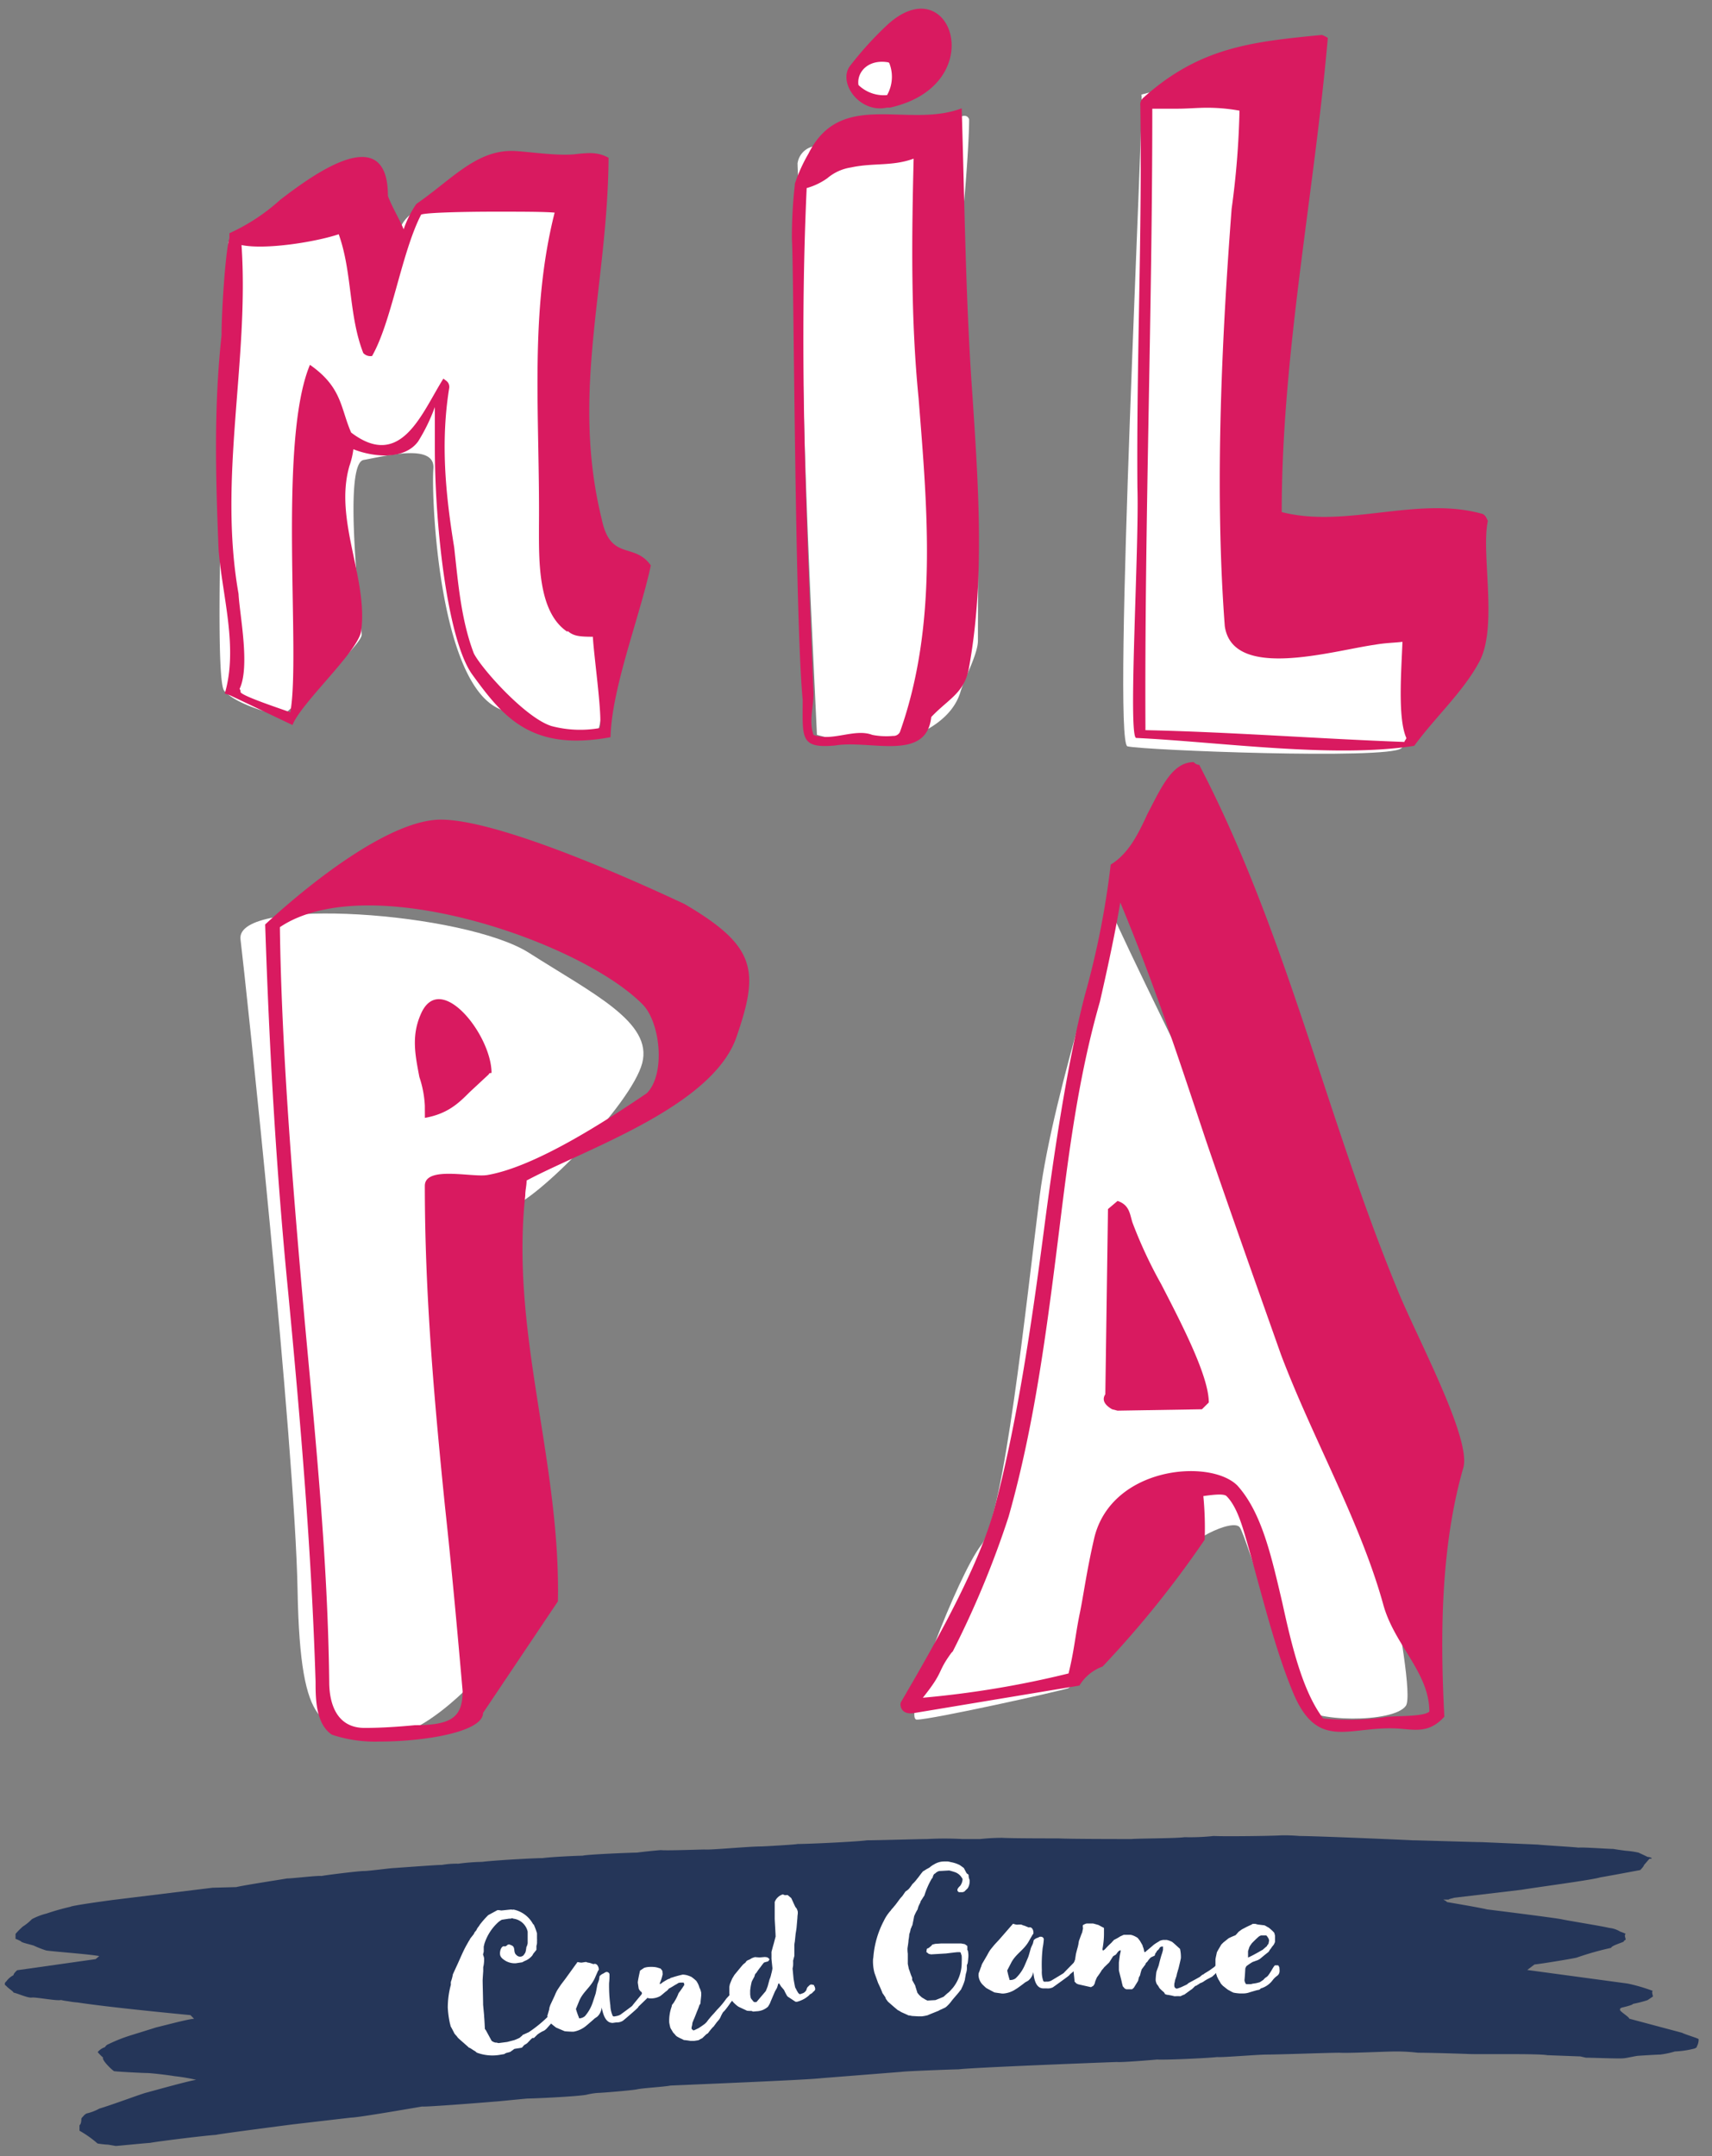<svg xmlns="http://www.w3.org/2000/svg" viewBox="0 0 270 340"><rect x="0" y="0" width="270" height="340" fill="#808080" stroke="none"/><g id="Milpa_Name_Mobile" data-name="Milpa Name Mobile"><g id="MIL"><path d="M36,38.16s19.2-5.26,19.2-3.71,5,7.74,8.05,1.23,21.36-5.41,26.94-5.41S88.32,68.81,88.32,78A13.23,13.23,0,0,0,95.9,90.18s-.31,23.84-1.7,25.08-6.19.93-15.64-3.56S68,78,68.35,73.92s-7.59-2-11-1.39-.31,25.7-.31,27.56-12.54,12.84-12.54,12.84-7-1.54-9.14-4S36.46,38.47,36,38.16Z" style="fill:#fff"/><path d="M126.71,42.5c.15-5.42-.78-11.15-.93-16.72a3.17,3.17,0,0,1,4-2.64c4-4.18,13.93-4.18,18.88-4.18,1.55.62,3.56-1.7,4.18-.15,0,4.8-1.08,16.41-1.08,16.41-.93,14.4,1.08,25.23,2,39.32.62,8.83.47,17.65.47,26.47,0,2.17-2.17,6-2.79,8.21-1.24,3.87-5,6-8.67,7.43-3.25,1.24-9,.62-13.93-.77C128,97.61,126.09,61.69,126.71,42.5Zm8.2-30.66a5.24,5.24,0,0,1,1.09-1.7c3.25-2.48,6.81.77,4.49,4a2.41,2.41,0,0,1-.62.93c-.16.31-.31.31-.31.31C137.39,17.11,134,15.4,134.91,11.84Z" style="fill:#fff"/><path d="M180,14.94c-.62,0,28.18-6.81,26.32-4s-8.36,72.61-6.81,72.61,32.51,0,33.44,1.86-.62,14.09-.62,14.09S223.16,116.19,221,118s-40.72.31-43.19-.31S180.58,14.94,180,14.94Z" style="fill:#fff"/><path d="M34.48,86.79c-.47-11.46-.78-22.45.46-33.91,0-3.87.62-13.31,1.24-15.32v-.78a31,31,0,0,0,8-5.26c5.42-4.18,17-12.54,17-.62.62,1.7,1.86,3.72,2.48,5.26a16.34,16.34,0,0,1,2-4c5.42-3.72,9.29-8.36,15-8.36,2.16,0,7.43.93,10.52.46,1.71-.15,3.1-.31,4.8.62-.15,20.28-6,37-1.08,57,1.39,6.66,5.11,3.56,7.74,7.28-1.7,8-6.19,19.35-6.35,27.09-12.54,2.32-17-3.25-21.83-9.91-3.87-5.41-5.88-23.22-5.88-35.76V64.19a28.6,28.6,0,0,1-2.63,5.41c-2.17,3-7.12,2.48-10.22,1.24a12.67,12.67,0,0,1-.62,2.63c-2.47,8.52,2.94,17.65,1.86,26-.46,3.25-9.44,11.3-10.84,14.86l-9.75-4.64a6.75,6.75,0,0,0-.93-.31C37.57,102.11,35.1,94.22,34.48,86.79Zm11.3,25.54c1.7-9-2-42.57,3.1-54.8,5.1,3.56,4.8,6.81,6.5,10.68,7.89,6,11.14-3.1,14.55-8.51.31.31.93.46.93,1.39-1.39,8.51-.62,16.72.77,25.23.62,5.58,1.09,11.46,3.1,16.72C76,105.52,82.93,113.26,87,114.5a17.69,17.69,0,0,0,7.59.31c.46-1.7-.93-11.3-1.09-14.4-2.32,0-3.09-.15-4-.93v.16C84.79,96.54,85,88.34,85,82.92c.15-17.5-1.55-33.44,2.47-49.39-1.7-.15-5.41-.15-9.28-.15-5.27,0-11,.15-11.77.46-3.1,6-4.64,16.88-7.74,22.3a1.54,1.54,0,0,1-1.39-.47c-2.33-6-1.71-12.69-3.87-18.73-3.72,1.24-11.62,2.48-15.33,1.7,1.24,18.27-3.72,36.69-.47,55,.16,3.25,1.86,11.46.16,15a.57.57,0,0,1,.15.46C37.88,109.7,45,112,45.78,112.33Z" style="fill:#d91a60"/><path d="M126.59,110.32c-1.24-12.85-1.39-68.27-1.7-72.61a72.36,72.36,0,0,1,.46-8.51V29a25.11,25.11,0,0,1,2.17-4.8c5.11-10.21,15.63-3.87,24.15-7.12.46,15,.62,30.5,1.7,45.36.93,14.09,2,29.26-.62,43.2-.77,3.71-3.25,4.64-5.88,7.43-.77,7.12-9.6,3.56-15.17,4.49C126.12,118.06,126.59,116.36,126.59,110.32Zm11,5.57a11.46,11.46,0,0,0,3.25.16,1.13,1.13,0,0,0,1.09-.62c6-16.88,4.33-35.14,2.94-52.64-1.24-12.54-1.09-25.23-.78-37.77-3.4,1.24-6.34.62-9.9,1.39a7.49,7.49,0,0,0-3.72,1.7,10.53,10.53,0,0,1-3.25,1.55c-1.24,26.79,0,53.26,1.08,79.73,0,2.17-.77,4.34,0,6.5C131.23,117,134.79,114.81,137.58,115.89ZM134,10.47a54.41,54.41,0,0,1,5.73-6.35c10.22-9.75,16.72,9.29.62,12.85h-.47C135.57,17.9,132.16,13.1,134,10.47Zm6.19-.62c-3.25-.62-5.11,1.54-4.8,3.56A5.77,5.77,0,0,0,139.9,15,5.87,5.87,0,0,0,140.21,9.85Z" style="fill:#d91a60"/><path d="M179.38,76.88c-.16-20.13.77-39.79.46-60.22a1.4,1.4,0,0,1,.47-1.24c8.82-7.9,16.87-8.82,28.17-9.91a4.43,4.43,0,0,1,.93.47c-2.16,24.77-7.27,49.85-7.27,74.77,10.21,2.63,21.52-2.63,31.73.31.47.31.47.46.78,1.08-1.09,5.11,1.55,16.41-1.24,22-2.48,4.8-7.12,9-10.37,13.47-12.7,2-30.81-.62-43.82-1.24C177.83,116.67,179.69,86.17,179.38,76.88ZM221.49,117c0-.16.31-.47.31-.62-1.4-3.1-.78-10.68-.62-15.17-1.08.15-2.63.15-4.34.46-6.65.93-22.44,5.73-23.68-2.94-1.71-22.6-.31-47.53,1.08-65.8a132.75,132.75,0,0,0,1.24-15.48,28.48,28.48,0,0,0-5.11-.46c-1.55,0-3.09.15-4.64.15h-4c0,32.82-1.24,65.18-1.08,98C194.09,115.43,208.17,116.51,221.49,117Z" style="fill:#d91a60"/></g><g id="PA"><path d="M46.93,250.77c-.43-23.19-8.16-95.78-9-102.65s35.43-4.29,45.52,2.15,19.54,10.95,17.83,17.39-16.54,21.69-21.26,23-4.3,73.44-4.3,73.44-10.3,11.81-17.39,9.67S47.36,274,46.93,250.77Z" style="fill:#fff"/><path d="M154.72,243.68c3.66-4.72,7.09-38,9.24-55s12-45.53,11.17-45.53,36.93,75.59,38,78.38,10.53,44.67,8.59,47.46-15.24,2.58-16.53,0-8.59-26.63-9.66-28.13-8.59,2.15-10.1,5.37-15.67,19.54-17,20-21.48,4.94-23.84,4.94S151.07,248.41,154.72,243.68Z" style="fill:#fff"/><path d="M49.77,265.18c-.65-20.83-2.36-40.8-4.3-61.2-1.93-19.54-3-38.65-3.65-58.2,8.38-7.73,20.19-16.53,27.7-16.53,8.59,0,27.92,8.37,38.44,13.31,11.38,6.66,11.81,10.53,8.16,21.05-3.86,10.95-23.83,17.61-33.07,22.55,0,.85-.21,1.5-.21,2.36-2.36,21.69,5.58,41.87,5.15,64L76.18,270.12c0,3-9.23,4.51-16.32,4.51a21.48,21.48,0,0,1-7.51-1.08C49.77,271.84,49.77,267.76,49.77,265.18Zm7.73,7.3c2.79,0,5.58-.21,7.94-.43,5.8,0,7.52-1.29,7.52-5.37-.86-9.88-1.72-19.32-2.79-29.2C68.45,220.51,67,204,67,187c0-3.22,7.51-1.28,9.88-1.71,7.51-1.29,18.46-8.38,25.12-12.89,3-3,2.15-11.16-.64-14C94,150.94,73.6,142.78,58.14,142.78c-5.58,0-10.52,1.07-14,3.43C44.4,166,46.33,189,48.05,208.27c1.72,18.69,3.65,37.8,3.87,56.91C51.92,268.83,53.2,272.48,57.5,272.48ZM67,174.34a16.64,16.64,0,0,0-.86-4.5c-.65-3.44-1.29-6.45.21-9.88,3-7.09,11.17,3.22,11.17,9.23,0,0-.43,0-.43.22l-3,2.79c-1.71,1.71-3.43,3.43-7.08,4.08Z" style="fill:#d91a60"/><path d="M144.25,270.12c-2.36.43-2.36-1.5-2.15-1.72,3.23-5.58,11.82-20,14.61-30.06,3.65-13.53,6-29.64,7.94-44.45,1.51-11.6,3.65-26.2,6.44-36.94a133.29,133.29,0,0,0,4.08-20.61c2.8-1.72,4.3-4.73,5.8-8,2.15-4.08,3.87-8.16,7.3-8.16a1.14,1.14,0,0,0,.86.43c13.75,26.41,20,55.4,31.14,82.46,2.79,7.09,11.81,23.62,10.52,28.35-3.65,12.66-3.65,27-3,39.29-2.15,2.36-4.08,2.15-6.45,1.94-8.37-.86-13.53,4.08-17.61-6.23-2.79-6.87-4.72-15-6.87-22.55-.86-3-1.71-6.23-3.43-7.95-.43-.42-2.15-.21-3.65,0a52.4,52.4,0,0,1,.21,6.88,160.27,160.27,0,0,1-16.1,20,7.07,7.07,0,0,0-3.65,3Zm24.27-6.23c.86-3.43,1.07-6,1.72-9.23.64-3,1.07-6.66,2.36-12.24,2.79-11.17,18.25-12.46,22.55-8.16,3.86,4.29,5.36,11.16,7.08,18.46,1.5,6.88,3.22,14,6.44,18.26a38.56,38.56,0,0,0,9.88-.22c1.29-.21,6,0,6.87-.86,0-6.22-5.58-10.52-7.3-17-3.65-13.1-11.16-26.2-16.1-39.3-3.87-10.95-8-22.55-11.81-33.71-4.51-13.53-8-24.27-13.53-37.58-.86,5.15-2.15,11-3.22,15.67-3.44,12-4.94,24.06-6.45,36.3-1.93,15.46-3.86,30.49-7.94,44.88a147.65,147.65,0,0,1-8.81,21.26l-.21.21c-2.36,3.22-1.07,2.79-4.51,7.09A152.17,152.17,0,0,0,168.52,263.89Zm6.87-41.66c-1.5-.86-1.5-1.72-1.07-2.36l.42-29.21,1.51-1.28c1.93.64,1.93,2.14,2.36,3.43a71.45,71.45,0,0,0,4.51,9.67c3.44,6.65,7.52,14.6,7.52,18.68l-1.08,1.07-13.31.22Z" style="fill:#d91a60"/></g><g id="Card_Game_Banner" data-name="Card Game Banner"><path d="M13.69,333.27a7.82,7.82,0,0,0,2-.77c1.73-.49,6.91-2.43,7.48-2.53,1.44-.39,6.62-1.84,7.77-2a30.11,30.11,0,0,0-3.45-.58c-1.16-.2-3.74-.49-4.32-.49s-4.31-.19-5.18-.29c-.57-.39-2-1.85-1.72-2.14a6.58,6.58,0,0,1-.86-.87,2.48,2.48,0,0,1,1.15-.78,1,1,0,0,1,.57-.48,24.61,24.61,0,0,1,3.74-1.46l3.74-1.17c.86-.19,5.18-1.36,6-1.36l-.57-.58s-12.37-1.16-17.84-2a11.22,11.22,0,0,1-1.44-.19,8.84,8.84,0,0,1-1.15-.2c-.57.2-4-.48-4.6-.38s-2.3-.69-2.88-.78c0-.2-.86-.68-1.15-1.07-.29-.1-.29-.49,0-.68a3.18,3.18,0,0,1,1.15-1c0-.29.58-.78.58-.78l12.37-1.75.57-.48c-1.44-.29-6.9-.68-8.34-.88a16,16,0,0,1-2-.78c-.58-.19-2-.48-2-.67a7.42,7.42,0,0,0-.86-.39v-.78a12,12,0,0,1,1.15-1.16,8,8,0,0,0,1.44-1.17,10.24,10.24,0,0,1,2.3-.88,37.21,37.21,0,0,1,3.74-1.06c.29-.2,5.18-.88,6.62-1.07l15.82-1.94,3.74-.1c1.15-.29,7.48-1.26,8-1.36.87,0,4.89-.49,5.47-.39.29-.1,5.75-.78,6.61-.78s4.32-.48,4.89-.48c1.44-.1,6.62-.49,7.49-.49a13.19,13.19,0,0,1,2.58-.19,32.26,32.26,0,0,1,3.75-.29c1.43-.2,8-.59,9.49-.59,1.43-.19,5.46-.38,6.33-.38.57-.2,7.76-.49,8.63-.49.57-.1,3.45-.39,3.74-.39.86.1,6.33-.1,6.9-.1.87.1,6.9-.48,8.92-.48.29,0,5.46-.29,5.75-.39,2,0,9.78-.39,10.93-.58,1.73,0,8.35-.2,9.5-.2a49.42,49.42,0,0,1,5.46,0h2.88a34.43,34.43,0,0,1,3.45-.19c1.44.09,7.48.09,8.92.09,1.73.1,9.78.1,11.51.1,1.15-.1,7.19-.1,8.34-.29a35.05,35.05,0,0,0,4.6-.19c1.73.09,9.21,0,10.65-.1a27.72,27.72,0,0,1,2.88.1c2.29,0,16.1.58,17.83.68.86,0,9.78.29,10.93.29l8.92.39c.57.09,5.75.38,6.33.48.57-.1,4.6.2,5.46.2,0,0,1.15.19,2,.29a13.91,13.91,0,0,1,2,.29s.87.39,1.44.68c.29,0,1.15.29.29.29,0,0-.58.68-.86,1,0,.19-.58.78-.58.78s-4.6.87-6.33,1.16c-1.15.39-10.07,1.56-12.37,1.95l-10.64,1.26c-.29.1-.87.19-.87.29h-.86s.58.29.58.39c.57.1,5.17.87,6.33,1.16.86.1,10.93,1.36,11.79,1.56s6.33,1.07,7.48,1.36a4,4,0,0,1,1.72.58s.87.29.87.39c-.29.1,0,.68,0,.87l-.29.2v.1c-.29.19-2,.67-2,1a46.47,46.47,0,0,0-5.47,1.55c-.86.2-5.75,1-6.62,1.07l-1.15.87,15.83,2.14a26.82,26.82,0,0,1,4,1.17c-.28,0,0,.77,0,.87l-.86.58a19.42,19.42,0,0,1-2.3.59c0,.19-1.73.58-1.73.58s-.29.1-.29.19v.1c-.28.19,1.44,1.17,1.44,1.46l8.35,2.23c.28.2,2.59.88,2.59,1a2.22,2.22,0,0,1-.29,1.17v.1l-.29.19a14.81,14.81,0,0,1-3.16.48,13.6,13.6,0,0,1-2.31.49c-.57,0-3.45.19-3.45.19-.29,0-2,.39-2.3.39-.58.1-4.89-.09-6-.09l-.86-.2c-.29,0-4.9-.19-5.18-.19-1.44-.29-11.51-.1-12.66-.2,0,0-5.47-.19-7.77-.19a29.41,29.41,0,0,0-3.45-.2c-1.73,0-7.48.3-8.92.2-1.73,0-9.49.29-11.5.29-1.44,0-7.2.49-7.77.39-1.73.19-8.35.48-9.5.39-.86.09-5.75.48-6.32.39-2.59.09-22.73.87-25,1.16-.87,0-8.34.29-8.92.39l-12.66,1c-2.3.29-21.86,1.07-23.87,1.17-.87.19-4.32.39-5.18.58s-5.76.58-6.33.58a11.22,11.22,0,0,0-1.73.29c-1.73.3-8.34.59-9.2.59-.29,0-4.89.48-5.18.48-3.45.29-11.22.88-11.51.78-1.15.19-10.07,1.75-11.22,1.75l-9.2,1.07c-1.44.19-11.22,1.45-12.09,1.65-2.59.19-10.07,1.16-10.35,1.26-1.44.1-5.18.49-5.47.49l-1.15-.2a15,15,0,0,1-1.72-.19A16.63,16.63,0,0,0,12.54,336v-.87c.29-.2.29-.88.29-1s.28-.39.28-.39S13.4,333.37,13.69,333.27Z" style="fill:#253659"/><path d="M72.21,321.33s-.23-.33-.33-.4l-.22-.27c-.1-.23-.51-1-.56-1.07s-.07-.32-.12-.41a15.4,15.4,0,0,1-.36-2.58,13.68,13.68,0,0,1,.49-3.63,2.16,2.16,0,0,1,0-.46,6,6,0,0,0,.31-1.17l.55-1.2.18-.39c.46-1,.86-2,1.38-2.94l.43-.76a1,1,0,0,0,.13-.2c0-.13.69-.87.7-1s.28-.37.33-.47.12-.2.11-.23a3.64,3.64,0,0,1,.3-.41s.2-.33.25-.37A14.5,14.5,0,0,1,77,302l1.46-.79a2.65,2.65,0,0,1,.58.06c.15,0,1.44-.16,1.62-.15,0,0,.22.06.31,0a4.54,4.54,0,0,1,3.1,2.3l.11.07a10.9,10.9,0,0,1,.51,1.38c0,.06,0,.79,0,.88a1.68,1.68,0,0,1,0,.36,3.22,3.22,0,0,1,0,.33,2.57,2.57,0,0,1-.09.41c0,.06,0,.58,0,.61s-.46.58-.51.65l-.12.23a2.76,2.76,0,0,1-1.2.88l-.42.22-1,.15a2.92,2.92,0,0,1-1.6-.37c-.44-.27-.85-.57-.89-1.05-.06-.66.3-1.44.76-1.23.52-.14.17-.24.68-.32a2.78,2.78,0,0,1,.48.2c.54.32.13,1.07.68,1.48a.76.76,0,0,0,1.13,0l.25-.37.08-.26s.1-.56.09-.62a1.14,1.14,0,0,0,.09-.19,1.73,1.73,0,0,0,.12-.44c0-.22,0-1.53,0-1.82a2.66,2.66,0,0,0-2-2l-.28-.05c-.26-.14-.3.05-.61,0l-1.19.18a3.59,3.59,0,0,0-.52.35,7.74,7.74,0,0,0-2.24,3.49c0,.07-.09.38-.09.38s0,.73,0,.79-.11.44-.11.47.21.54.17.73a5.57,5.57,0,0,1-.07.95s-.07.31-.07.34,0,.52,0,.58-.11,1.47-.09,1.62c0,.4.08,3.36.07,3.69l.16,1.71,0,.12,0,0c.06.6.12,2,.12,2l.15.19.92,1.69a1.75,1.75,0,0,0,.58.27l.18,0,.32.08L80,322l1.11-.29a8.35,8.35,0,0,0,.85-.37s.24-.22.3-.26.14-.11.13-.17l1-.45a20,20,0,0,0,3.29-2.73c.26-.32,1.15-2.21,1.47-2.56l.08-.23c.06,0,0-.57,0-.6a1.63,1.63,0,0,1,.21-.46.85.85,0,0,1,.1-.35.93.93,0,0,1,.29-.28,4.65,4.65,0,0,1,.48,0,3.73,3.73,0,0,0,.4.18,5.54,5.54,0,0,1,.25.69c0,.06,0,.21,0,.22a2.47,2.47,0,0,1-.41.66l-.18.4s-.1.16-.1.19a.82.82,0,0,1-.22.16c-.13.11-1.23,2.27-1.31,2.38a.48.48,0,0,1-.11.26l-.2.27L87,319l-.72.81a2.25,2.25,0,0,1-.46.4s-.4.18-.45.22a5.35,5.35,0,0,0-.61.4l-.55.54-.21,0c-.06,0-.19.15-.25.19l-.6.63a3.31,3.31,0,0,1-.47.29l-.36.41c-.15.06-1.16.18-1.22.22l-.62.45c-.09.05-.62.16-.7.2s-.25.16-.28.16L79,324a7,7,0,0,1-3.84-.33s-.08-.11-.11-.11a1,1,0,0,0-.3-.2L74.2,323a.61.61,0,0,0-.23-.09C73.75,322.68,72.47,321.6,72.21,321.33Z" style="fill:#fff"/><path d="M86.39,317.68c0-.1.25-.82.24-.91s.07-.37.19-.66l.68-1.45a5.63,5.63,0,0,1,.38-.81c.08-.13.58-.89.74-1.09l.54-.71,1.69-2.34a1.29,1.29,0,0,0,.2-.3h.12a3.23,3.23,0,0,0,.53.08c.06,0,.65-.11.74-.1l.25.09a2.79,2.79,0,0,1,.38.07l.53.18c.72-.31,1,1,.74,1L93.78,312c-.69,1.45-1.88,2.12-2.47,3.62l-.48,1.18a13.88,13.88,0,0,0,.49,1.39l0,.09a1.51,1.51,0,0,0,.92-.34,6.26,6.26,0,0,0,1.23-2.15l.44-1.33c.07-.16.27-1.37.31-1.52s.27-.73.26-.79l.08-.53a2.87,2.87,0,0,1,.33-.28s.31-.17.34-.17a.92.92,0,0,1,.25-.15.36.36,0,0,1,.12-.05.46.46,0,0,1,.52.33,9.3,9.3,0,0,1-.06,1.39,23.26,23.26,0,0,0,.2,3.55,4.29,4.29,0,0,0,.36,1.62c.08.17.29.11.43.09l.33-.07a2,2,0,0,0,.46-.18s1.88-1.37,1.87-1.4,1.38-1.69,1.44-1.76.52-1.28.6-1.35a1.36,1.36,0,0,1,.83-.38,1.63,1.63,0,0,1,.8.74v.09a.75.75,0,0,1-.19.39,6.33,6.33,0,0,1-.69.57s-.07.13-.09.17l-1.7,1.64a.76.76,0,0,1-.2.27c-.1.13-2.2,1.95-2.31,2a1.82,1.82,0,0,1-1,.24l-.6.08a1.87,1.87,0,0,1-.4-.07c-.86-.31-1.14-1.57-1.31-2.37a2.23,2.23,0,0,1-.69,1.45l-.44.3c-.13.14-1.22,1.07-1.36,1.18a4.25,4.25,0,0,1-1.94.89l-.18,0c-.3,0-1.19-.05-1.25-.08s-1.09-.46-1.35-.58c-.06-.05-.53-.41-.67-.54a2.26,2.26,0,0,1-.69-1.36Z" style="fill:#fff"/><path d="M105.93,316.42a1.7,1.7,0,0,1,.06-.28,2.9,2.9,0,0,0,.42-.59,6.5,6.5,0,0,0,.61-1.25,14.76,14.76,0,0,0,.91-1.31c0-.06-.09-.29-.1-.35h-.3a1.49,1.49,0,0,0-.53.06s-.2.11-.2.14c-.23.08-1.13.7-1.28.71a4.57,4.57,0,0,1-.37.41c-.09,0-.94.8-1.09.84a3,3,0,0,1-1.84.3,1,1,0,0,0-.29-.24,6.4,6.4,0,0,1-.53-.39s-.25-.31-.25-.37a.69.69,0,0,1-.24-.21,1.16,1.16,0,0,1-.19-.34c0-.06-.1-.66-.13-.89s.34-1.88.36-1.92l.65-.43a3.09,3.09,0,0,1,.65-.13,5.1,5.1,0,0,1,.9,0,2.83,2.83,0,0,1,.74.16l.28.08a3.12,3.12,0,0,1,.29.37l.05.53a8.17,8.17,0,0,1-.42,1.35c-.15.23.11.17.11.17s.28-.22.28-.22.84-.54,1-.56.29-.15.34-.19h.09a16.25,16.25,0,0,1,1.76-.49,3.11,3.11,0,0,1,.61.08,4.7,4.7,0,0,1,.76.28,6.41,6.41,0,0,1,.83.69c0,.09.14.22.15.28a3.09,3.09,0,0,1,.29.73,1.88,1.88,0,0,1,.21.52,2.47,2.47,0,0,1,.07.29c0,.12,0,.36,0,.36,0,.16-.11,1-.11,1.22a.62.62,0,0,1-.09.25s-.11.14-.11.17a6.64,6.64,0,0,1-.3.81c-.07.16-.49,1.27-.57,1.4l-.21.53a2.83,2.83,0,0,1-.13.68l0,.27s.23.19.23.22l.15,0c.15-.05.6-.28.69-.32s1-.65,1.12-.79.14-.13.14-.13.39-.53.47-.6a10.23,10.23,0,0,1,.7-.8l.53-.61a12.63,12.63,0,0,0,1.44-1.73l.43-.47a1,1,0,0,0,.21-.29c0-.07.3-1.09.32-1.15l.52-.76.15-.59a1,1,0,0,1,.21-.26c.06-.07.39-.35.39-.35a1.52,1.52,0,0,0,.35-.07l.39,0,.25.06,0,.18,0,.21s-.14.35-.16.44a3.23,3.23,0,0,0-.27.6,3.79,3.79,0,0,0-.34.43,1.56,1.56,0,0,1-.16.44s-.17.17-.2.18c-.34.15-1.15,1.81-1.4,2a13.49,13.49,0,0,1-.87,1.19,2.51,2.51,0,0,1-.32.33,5.7,5.7,0,0,0-.4.77,1.94,1.94,0,0,1-.25.42l-.4.47a5.34,5.34,0,0,1-.32.43c0,.09-.27.3-.29.33a10.9,10.9,0,0,0-.72.9l-.28.18-.63.61a4,4,0,0,0-.57.31l-.68.11-.63,0a9.77,9.77,0,0,0-1-.13,1.52,1.52,0,0,1-.25-.13,6.83,6.83,0,0,1-.87-.44s-.13-.11-.16-.13a4.44,4.44,0,0,0-.42-.47l-.44-.74a8.35,8.35,0,0,1-.19-.88l0-.12A6.47,6.47,0,0,1,105.93,316.42Z" style="fill:#fff"/><path d="M128.33,313l.18.35c.1.41.08.44-.2.71a.53.53,0,0,0-.19.2s-.29.21-.35.21-.16.2-.19.2a6.77,6.77,0,0,1-.65.48,4.85,4.85,0,0,1-1.22.51l-.24,0c-.19-.11-1-.66-1.18-.77l-.13-.11a8.44,8.44,0,0,1-.47-.89c0-.08-.51-.61-.55-.7s-.25-.4-.31-.45l-.11.13a4.89,4.89,0,0,1-.19.62l-.31.54-.72,1.69c0,.1-.28.57-.33.63a.3.3,0,0,1-.11.14,2.79,2.79,0,0,1-1.74.67l-.54.05s-.25-.1-.28-.1-.67,0-.73-.05-1.1-.5-1.32-.63-.65-.52-.79-.68a2.43,2.43,0,0,1-.64-1.42l0-.15c0-.15,0-.79,0-.85l.08-.4c.07-.21.37-.94.42-1l.31-.51c.22-.26,1.14-1.4,1.36-1.63a2.68,2.68,0,0,1,.34-.27s.21-.27.21-.29l.26-.15c.11,0,.52-.26.57-.29s.47-.17.5-.17.67.06.76.05l.72-.06a1.53,1.53,0,0,1,.51.07l.27.22,0,.05a.41.41,0,0,1,0,.09,2.13,2.13,0,0,1-.22.27c-.06,0-.56.14-.61.17s-.41.49-.54.69a8.77,8.77,0,0,0-.67.93.92.92,0,0,0-.22.26s-.09.34-.11.37-.39.7-.41.79a9,9,0,0,0-.24,1.38s0,.39,0,.54.08.57.09.6a.8.8,0,0,0,.14.23l.27.33a.34.34,0,0,0,.13.11,1.28,1.28,0,0,0,.21,0l.15,0,1.47-1.73s.24-.57.31-.79l.27-1a2.16,2.16,0,0,1,.1-.25,4.43,4.43,0,0,0,.18-.65,5.79,5.79,0,0,0,.19-.89c0-.15-.16-1.43-.15-1.61s0-.87,0-1l.27-1c.07-.18.31-1.17.38-1.39,0-.44-.13-2.43-.14-2.85,0-.12,0-1,0-1.14l0-.39,0-1.09a2,2,0,0,1,1.28-1.2l.25.1c.09.05.42,0,.48,0s.49.41.56.44.68,1.53.77,1.55.28.46.3.67l0,.29a4.76,4.76,0,0,0-.06.64l-.13,1.52c0,.09-.13.89-.15,1l-.13,1.25a3.2,3.2,0,0,0-.07.49c0,.18,0,1.56,0,1.74l-.2.77a6.47,6.47,0,0,1,0,.76c0,.06-.08.46-.08.49l.14,1.49c0,.12.2,1.19.25,1.4s.14.25.15.31a5,5,0,0,0,.32.58.67.67,0,0,0,.26.24h.12c.11-.1.42-.07.72-.37s.18-.34.34-.63.22-.17.3-.36l.28-.17Z" style="fill:#fff"/><path d="M139.4,302.88a6.59,6.59,0,0,1,1.13-1.66c0-.09.42-.47.42-.53.42-.45.75-1,1.14-1.46l.14-.15c.09-.07.53-.76.59-.82a2.86,2.86,0,0,0,.51-.39,6.81,6.81,0,0,0,.56-.76,5.4,5.4,0,0,0,.76-.85c.11-.1.64-.85.78-1s.08-.13.08-.13.47-.27.58-.36l.5-.27a3.57,3.57,0,0,1,.72-.5,3,3,0,0,1,1.59-.46l.57,0a2.19,2.19,0,0,1,.43.09,5.17,5.17,0,0,1,1.47.48l.63.45.23.43a3.44,3.44,0,0,0,.27.47c.06,0,.25.16.25.19a3.58,3.58,0,0,0,.06.51s.11.29.11.32,0,.25,0,.28a2.05,2.05,0,0,1-.3,1l-.45.44c0,.07-.29.17-.35.18l-.33,0-.27,0c-.47-.3-.13-.68.21-1v0a2,2,0,0,0,.37-.93v-.12c0-.06-.07-.2-.1-.2a2.06,2.06,0,0,0-1-.87,10.36,10.36,0,0,0-1-.3l-1.59.09a1.48,1.48,0,0,0-.32.14l-.17.1c0,.06-.17.16-.2.17-.26.16-.27.49-.38.71,0,0-.14.1-.14.16a12.72,12.72,0,0,0-1.13,2.62c-.09.07-.47.75-.56.82a1.27,1.27,0,0,1-.12.36,4.51,4.51,0,0,0-.24.5,3.67,3.67,0,0,0-.13.46,6.78,6.78,0,0,0-.56,1.11c0,.12-.25,1.28-.27,1.4a1.12,1.12,0,0,0-.16.37s-.11.19-.11.22a3.91,3.91,0,0,1-.22.82,6.61,6.61,0,0,1-.12.94c0,.37-.17,1.25-.16,1.34a5.37,5.37,0,0,0,.05.8c0,.15,0,1.48,0,1.6l.17.83c.07.08.3.91.44,1.17l.07.18a1.49,1.49,0,0,1,0,.36c.06.08.4.72.44.78s.11.32.11.35a3.82,3.82,0,0,1,.15.48,1.44,1.44,0,0,1,.11.35c0,.06.13.17.16.23a2.42,2.42,0,0,0,.39.4,1.69,1.69,0,0,0,.47.33,3,3,0,0,0,.59.32l1.26-.07s.55-.22.7-.28l.59-.25c.08-.07.54-.51.74-.65s.59-.63.7-.73a6.39,6.39,0,0,0,1.41-4.11,8.39,8.39,0,0,0,0-.87.61.61,0,0,0-.11-.36c0-.24-.08-.32-.32-.31h-.18c-.21,0-1.67.19-1.88.21l-2.36.14a1.81,1.81,0,0,0-.34-.07,1.6,1.6,0,0,0-.28-.22l-.13-.12s0,0,.06-.06v-.09a.7.7,0,0,1,.07-.33.59.59,0,0,1,.27-.11,1.64,1.64,0,0,1,.31-.26,1.89,1.89,0,0,0,.26-.29s.38-.08.44-.11l.93-.06c.15,0,1.08,0,1.26,0s1.74,0,1.92,0l.58.11s.22.17.32.23.06.08.06.08a4.07,4.07,0,0,1,0,.6s.09.06.09.12a3.64,3.64,0,0,1,.05,1.28,6.92,6.92,0,0,1-.08.7s-.13.31-.13.34a5.3,5.3,0,0,1,0,.69,4,4,0,0,1-.17.7c0,.12-.14.76-.13.85a7.51,7.51,0,0,1-.57,1.45c0,.06-.08.18-.14.22-.42.59-1,1.17-1.43,1.74a4.63,4.63,0,0,1-.62.7c-.05.09-.31.25-.31.28l-.85.39a1.57,1.57,0,0,0-.23.13c-.44.18-1.61.64-1.73.71a7,7,0,0,1-.92.17l-.57,0-1-.06a3.06,3.06,0,0,0-.55-.09c-.06-.05-.87-.4-1.15-.53a2.94,2.94,0,0,0-.52-.3l-.54-.45c-.22-.19-.89-.78-1-.87l-.32-.43a.75.75,0,0,1-.08-.24c-.06-.08-.39-.6-.46-.66a17.15,17.15,0,0,0-.7-1.61l-.57-1.59a7,7,0,0,1-.23-2.21,3.09,3.09,0,0,0,.06-.45A14.75,14.75,0,0,1,139.4,302.88Z" style="fill:#fff"/><path d="M154.34,311.17a7.78,7.78,0,0,0,.32-.88c.09-.1.11-.37.25-.64l.81-1.39a6.55,6.55,0,0,1,.45-.77c.09-.12.66-.83.83-1l.61-.66,1.89-2.17a1.58,1.58,0,0,0,.23-.28h.12a2.39,2.39,0,0,0,.51.13c.06,0,.66-.05.75,0a1.6,1.6,0,0,1,.25.11,1.65,1.65,0,0,1,.36.11l.52.22c.74-.24.88,1.07.64,1.08l-.67,1.17c-.81,1.38-2.05,1.94-2.77,3.38l-.59,1.14a14,14,0,0,0,.36,1.42l0,.09a1.44,1.44,0,0,0,.95-.25,6.32,6.32,0,0,0,1.42-2l.55-1.29c.08-.15.4-1.33.45-1.49s.33-.7.33-.76l.13-.51a2.1,2.1,0,0,1,.35-.26s.32-.13.35-.13a1.11,1.11,0,0,1,.27-.13.25.25,0,0,1,.12,0,.45.45,0,0,1,.49.37,11,11,0,0,1-.18,1.39,23.47,23.47,0,0,0-.13,3.55,4.32,4.32,0,0,0,.22,1.64c.06.18.27.14.42.13l.33,0a2.31,2.31,0,0,0,.48-.14s2-1.19,2-1.22,1.53-1.56,1.58-1.63.64-1.22.73-1.29a1.29,1.29,0,0,1,.86-.3c.15,0,.71.6.72.81v.09a.7.7,0,0,1-.23.37,6.34,6.34,0,0,1-.73.51s-.08.12-.11.15l-1.83,1.49a.92.92,0,0,1-.23.25c-.12.12-2.37,1.74-2.48,1.81a1.85,1.85,0,0,1-1,.16l-.6,0a1.86,1.86,0,0,1-.39-.1c-.83-.39-1-1.67-1.09-2.48a2.25,2.25,0,0,1-.82,1.38l-.47.26c-.14.13-1.31,1-1.45,1.05a4.07,4.07,0,0,1-2,.71h-.18c-.3-.05-1.17-.16-1.23-.19s-1.05-.56-1.29-.7c-.07-.06-.5-.46-.63-.6a2.32,2.32,0,0,1-.57-1.42Z" style="fill:#fff"/><path d="M182.37,311c0-.12.37-1,.4-1.18s.36-1.41.42-1.56.23-.73.23-.82,0-.39,0-.48l-.21,0c-.09,0-.27.12-.27.12s-.14.24-.17.27a1.37,1.37,0,0,1-.3.28,1.78,1.78,0,0,1-.12.24s-.11.12-.14.18-.09.36-.15.37-.56.24-.59.28a3.65,3.65,0,0,0-.53.66s-.12.1-.15.13a.5.5,0,0,0-.14.27l-.59.79a8.41,8.41,0,0,0-.26.93s-.11.24-.14.25-.15.51-.14.54a1.77,1.77,0,0,1-.12.24l-.58.94-.27.24-.9,0a1.07,1.07,0,0,1-.27-.12l-.31-.35c0-.06-.1-.39-.13-.54-.1-.51-.48-1.88-.48-2l0-1.17c0-.09.11-.82.13-1.06,0,0,.11-.6.14-.63v-.3a1,1,0,0,0-.3.16c-.06,0-.38.48-.44.54l-.42.25c-.11.12-.61,1-.7,1.06s-.62.61-.71.67a4.51,4.51,0,0,1-.44.52c0,.09-.2.34-.23.4s-.44.63-.47.66-.23.52-.29.67a3.08,3.08,0,0,1-.12.42,1.49,1.49,0,0,0-.14.24,3.09,3.09,0,0,1-.42.25l-2-.45-.31-.14a1.15,1.15,0,0,0-.27-.27c0-.24-.15-1.44-.15-1.71v-.24a7.65,7.65,0,0,1,.1-1.05c0-.09.14-.48.14-.54s.11-.69.11-.75.25-1,.28-1.09.14-.57.14-.63.08-.51.11-.54.37-1.06.46-1.18l.14-.66c0-.09-.07-.48,0-.54a2,2,0,0,1,.57-.25s.33,0,.48,0l.51,0c.09,0,.72.2.87.23l.7.38c.09,0,.18.11.18.14l0,.9a12,12,0,0,1-.15,1.84c0,.09-.09.48-.08.54v.12s.09.12.09.12a1.37,1.37,0,0,0,.33-.25,13.86,13.86,0,0,1,1-1c.09-.13.38-.4.38-.43a8,8,0,0,0,1-.56c.15-.06.54-.25.57-.25l.48,0c.12,0,.45,0,.54,0a2.17,2.17,0,0,1,.42.11,3.91,3.91,0,0,1,.73.38l.3.38c.1.12.4.69.47.78a1.13,1.13,0,0,0,.12.38,4.65,4.65,0,0,1,.16.69h.15c.18-.18,1.1-.92,1.28-1.1a6.73,6.73,0,0,1,.74-.49,2.82,2.82,0,0,0,.29-.19,3.18,3.18,0,0,1,.51-.13H184a3.8,3.8,0,0,1,.82.29c.21.12,1.06.94,1.28,1.12a5.86,5.86,0,0,1,.14,1.44c0,.09-.28,1.26-.39,1.71a2.88,2.88,0,0,0-.12.4,4.24,4.24,0,0,0-.17.66c0,.06-.25.72-.25.78a5,5,0,0,1-.11.52v.39a1,1,0,0,0,.13.26,1.07,1.07,0,0,0,.27.12,7,7,0,0,0,.71-.25l.87-.41.29-.24.3-.16.74-.4.72-.4s.27-.25.29-.25a.79.79,0,0,1,.27-.15s.12-.09.15-.12.77-.46.89-.56l.68-.49c.09-.09.8-.85.86-.94s.17-.52.23-.58.6-.16.66-.16a2.86,2.86,0,0,1,.51.14c.09,0,.3.09.3.15s0,.12,0,.18a.35.35,0,0,1,0,.21l-.45.4-1.12.92-1.3,1.19c-.06.06-.75.4-.8.43a5.76,5.76,0,0,0-.63.4,3.17,3.17,0,0,1-.56.25c0,.06-.39.25-.45.31s-.21.09-.24.09-.56.58-.65.58l-1.1.8c-.09,0-.53.22-.59.25a7.94,7.94,0,0,0-.84,0h-.12l-.45-.11c-.06,0-.52-.11-.64-.11s-.39-.11-.42-.14a.83.83,0,0,0-.15-.27,6.92,6.92,0,0,1-.7-.65,4.53,4.53,0,0,0-.31-.5s-.12-.12-.12-.15a2.5,2.5,0,0,1-.16-.51C182.23,312.13,182.34,311.17,182.37,311Z" style="fill:#fff"/><path d="M191.91,307.87s.27-.51.37-.66l.33-.57.33-.33.7-.56a1.12,1.12,0,0,1,.36-.21c.09-.06.72-.32.81-.35s.48-.51.54-.57l.49-.36.78-.41.57-.27a1.39,1.39,0,0,0,.36-.2H198a2.81,2.81,0,0,0,.48.12c.09,0,.81.1.9.1s.54.3.69.36a6.37,6.37,0,0,1,.54.46c.11.09.32.33.35.36a4.64,4.64,0,0,1,.12.45v1a2.8,2.8,0,0,1-.21.45l-.27.33a3.72,3.72,0,0,1-.34.47,1.67,1.67,0,0,1-.21.33l-.57.45-.82.68a.75.75,0,0,0-.21.12l-.9.33a8.34,8.34,0,0,0-1,.68l-.15.33c0,.06-.07,1.32-.13,1.83v.06a1.17,1.17,0,0,0,.26.6l.33,0,.33,0a1.34,1.34,0,0,0,.37-.08,5.36,5.36,0,0,0,1.14-.24l.57-.38c0-.06.18-.18.21-.24s.36-.21.51-.42c.37-.47.73-1.16.82-1.28a2.39,2.39,0,0,1,.25-.33l.45,0c.21,0,.14.24.26.28,0,.45.21,1-.43,1.43a3.12,3.12,0,0,0-.63.63,3.58,3.58,0,0,1-1.87,1.3,1.71,1.71,0,0,1-.24.21c-.06,0-.45.09-.45.09l-1,.29a3.05,3.05,0,0,1-1.21.2h-.42a6.67,6.67,0,0,1-1-.13,5.74,5.74,0,0,1-.68-.36c-.12,0-.75-.55-.93-.67a4.18,4.18,0,0,1-.41-.45c0-.06-.24-.42-.24-.45l-.09-.12-.27-.57s0-.21-.09-.21v-.25c0-.06-.12-.63-.12-.66V309C191.69,308.85,191.88,308.08,191.91,307.87Zm6.74-2.57a1.76,1.76,0,0,0-.33.27c-.15.12-.79.75-.91.89l-.15.21s-.06.12-.09.12a.75.75,0,0,1-.12.21c-.06.21-.22.66-.22.69v1c.61-.27,1.12-.56,1.72-.89a6.16,6.16,0,0,1,.57-.32l.55-.48s.12-.09.12-.09l.12-.24.12-.09a5.3,5.3,0,0,0,.12-.6,2.12,2.12,0,0,0-.11-.33l-.24-.36-.12-.09h-.78A2.16,2.16,0,0,0,198.65,305.3Z" style="fill:#fff"/></g></g></svg>